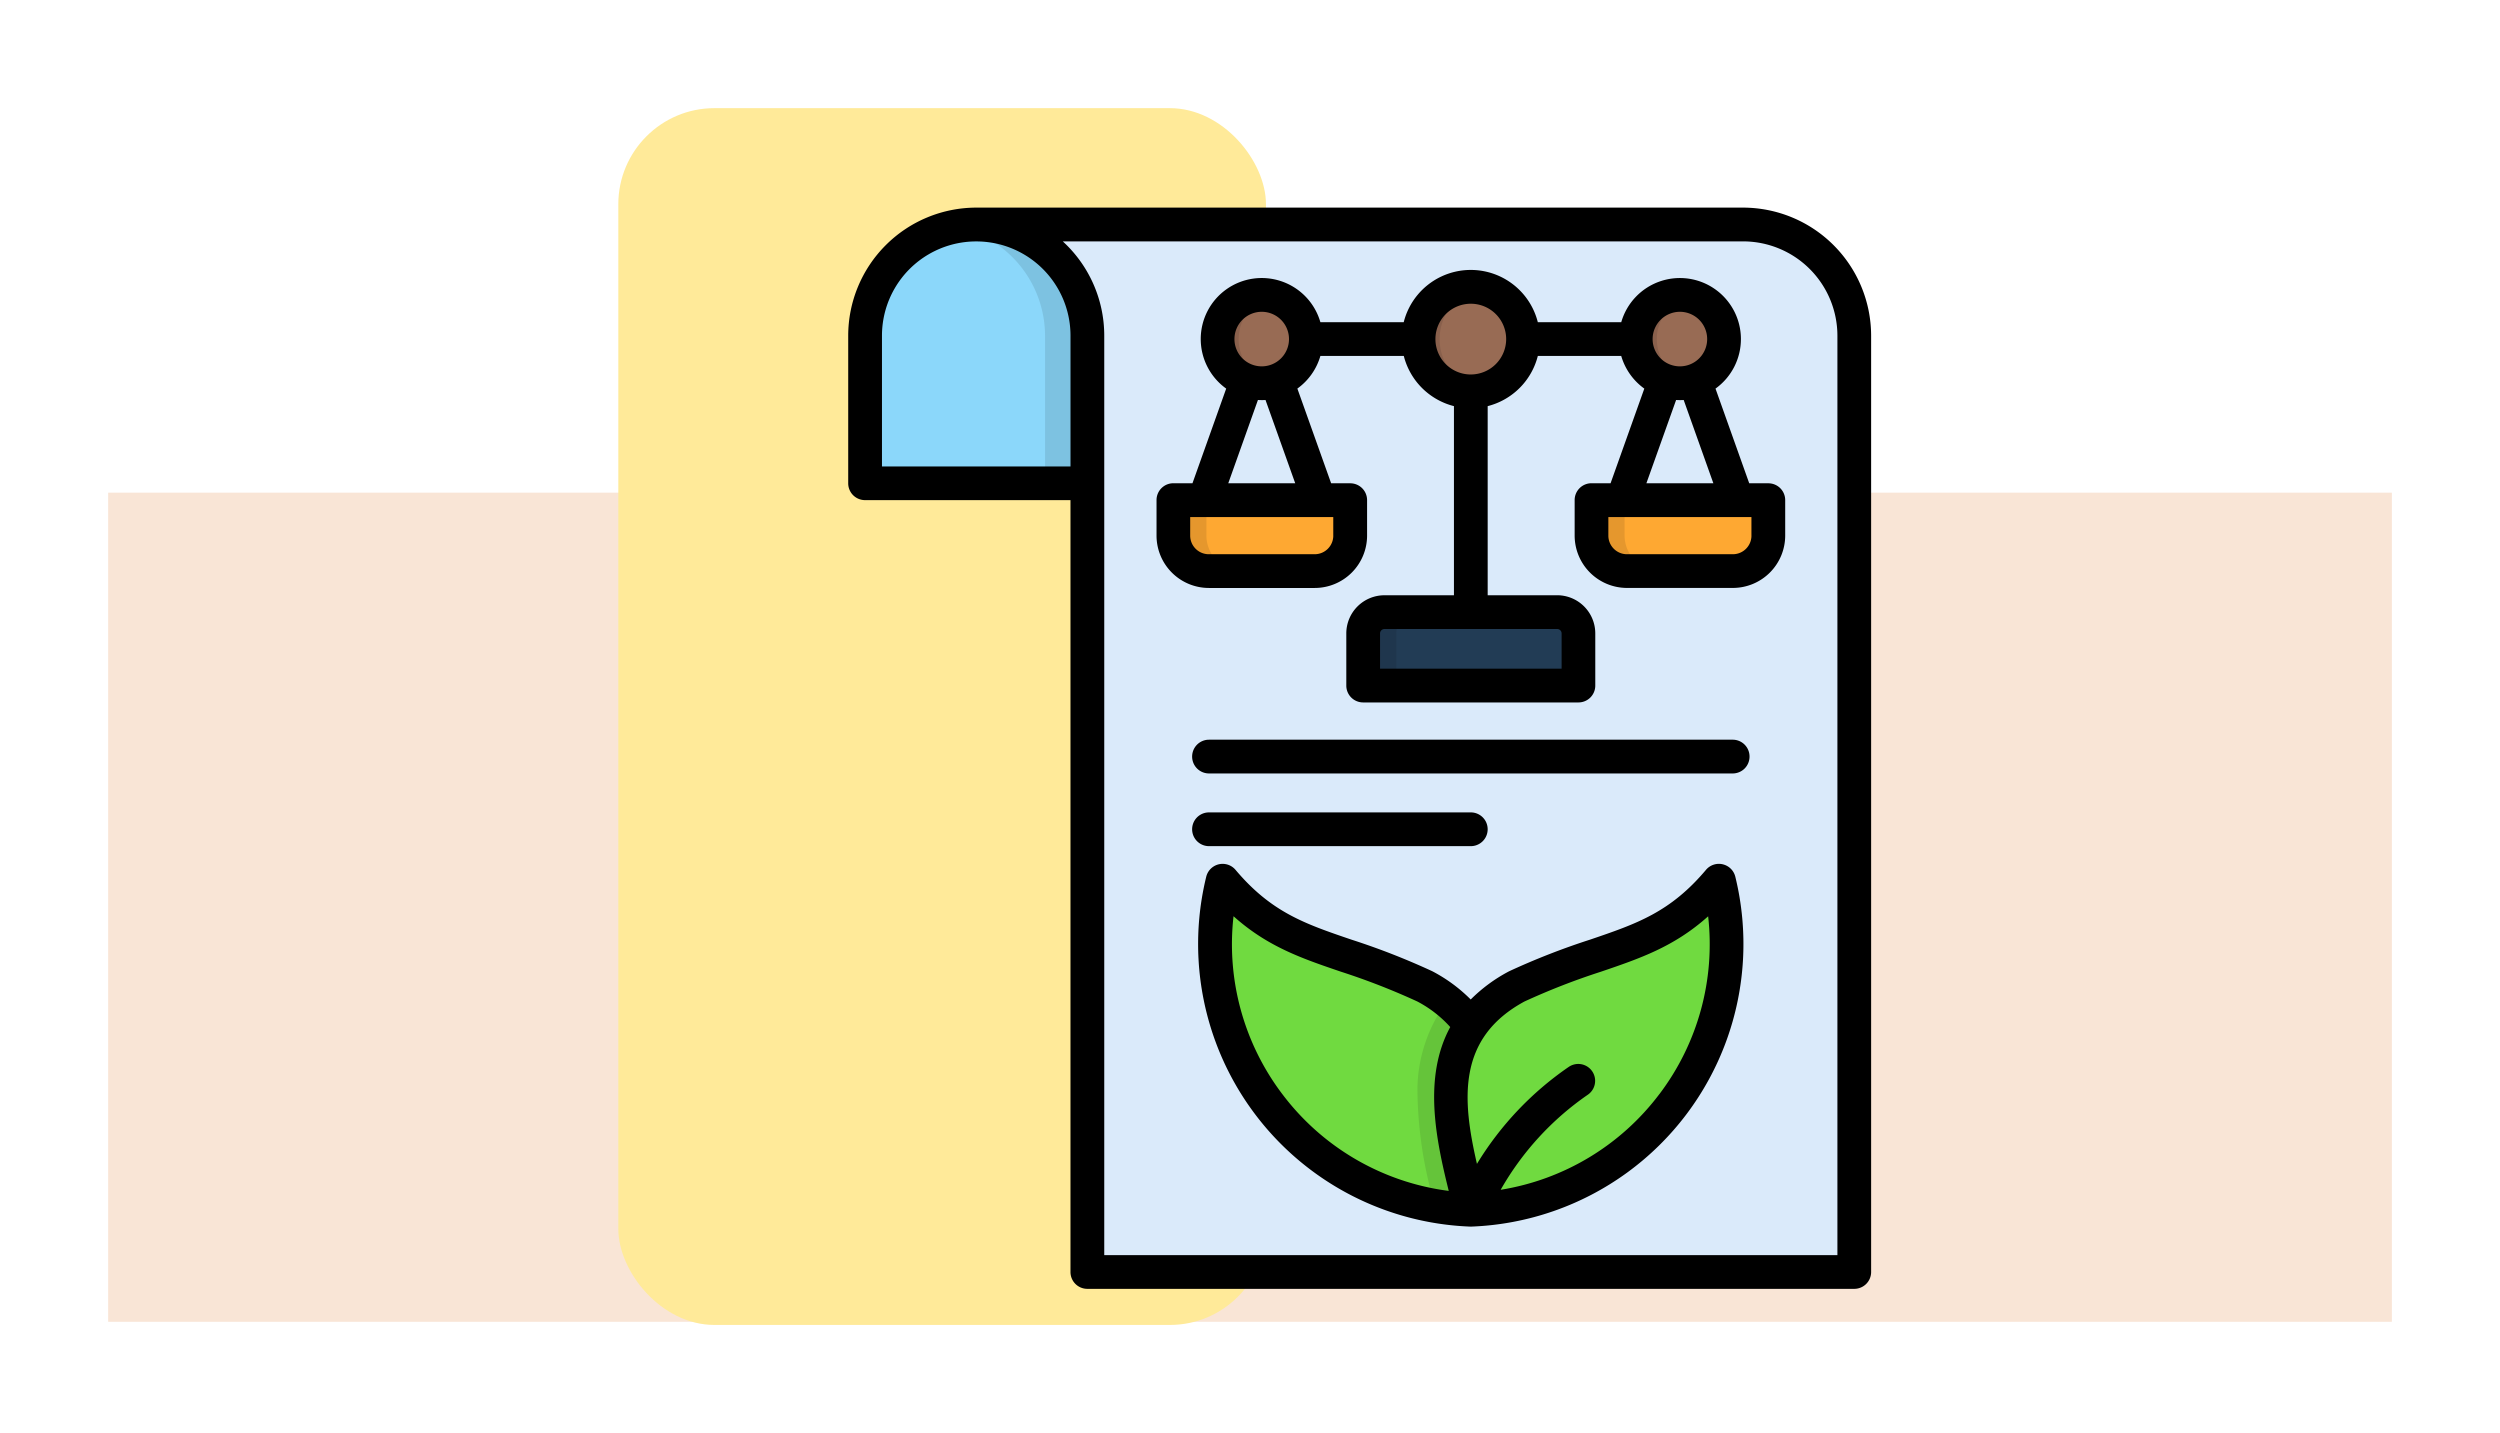 <svg xmlns="http://www.w3.org/2000/svg" xmlns:xlink="http://www.w3.org/1999/xlink" width="208.051" height="119.263" viewBox="0 0 208.051 119.263">
  <defs>
    <filter id="influencer-their-pet-creating-content-online-spaces-social-media" x="0" y="32" width="208.051" height="87" filterUnits="userSpaceOnUse">
      <feOffset dy="3" input="SourceAlpha"/>
      <feGaussianBlur stdDeviation="3" result="blur"/>
      <feFlood flood-opacity="0.161"/>
      <feComposite operator="in" in2="blur"/>
      <feComposite in="SourceGraphic"/>
    </filter>
    <filter id="Rectángulo_401593" x="42.457" y="0" width="71.898" height="119.263" filterUnits="userSpaceOnUse">
      <feOffset dy="3" input="SourceAlpha"/>
      <feGaussianBlur stdDeviation="3" result="blur-2"/>
      <feFlood flood-opacity="0.161"/>
      <feComposite operator="in" in2="blur-2"/>
      <feComposite in="SourceGraphic"/>
    </filter>
  </defs>
  <g id="Grupo_1182682" data-name="Grupo 1182682" transform="translate(-1220.949 -2117)">
    <g transform="matrix(1, 0, 0, 1, 1220.95, 2117)" filter="url(#influencer-their-pet-creating-content-online-spaces-social-media)">
      <path id="influencer-their-pet-creating-content-online-spaces-social-media-2" data-name="influencer-their-pet-creating-content-online-spaces-social-media" d="M0,0H190.051V69H0Z" transform="translate(9 38)" fill="#f9e5d6"/>
    </g>
    <g id="Grupo_1182090" data-name="Grupo 1182090" transform="translate(1031.625 -3625)">
      <g transform="matrix(1, 0, 0, 1, 189.32, 5742)" filter="url(#Rectángulo_401593)">
        <rect id="Rectángulo_401593-2" data-name="Rectángulo 401593" width="53.898" height="101.263" rx="8" transform="translate(51.46 6)" fill="#ffea99"/>
      </g>
    </g>
    <g id="environmental-regulations_18780449_3_" data-name="environmental-regulations_18780449 (3)" transform="translate(1277.727 2134.278)">
      <g id="Grupo_1198360" data-name="Grupo 1198360" transform="translate(15.218 1.408)">
        <path id="Trazado_916752" data-name="Trazado 916752" d="M58.943,8.01H31.07a9.273,9.273,0,0,0-9.25,9.246V29.543H58.945V8.01Z" transform="translate(-21.82 -8.01)" fill="#8bd7fa" fill-rule="evenodd"/>
        <path id="Trazado_916753" data-name="Trazado 916753" d="M138.264,8.01a9.271,9.271,0,0,1,9.246,9.246V95.181H83.686V17.256A9.271,9.271,0,0,0,74.44,8.01Z" transform="translate(-65.192 -8.01)" fill="#daeafa" fill-rule="evenodd"/>
        <path id="Trazado_916754" data-name="Trazado 916754" d="M259.4,191.53h14.385a1.777,1.777,0,0,1,1.77,1.77v4.343H257.63V193.3A1.78,1.78,0,0,1,259.4,191.53Z" transform="translate(-216.185 -159.276)" fill="#223c55" fill-rule="evenodd"/>
        <path id="Trazado_916755" data-name="Trazado 916755" d="M288.228,37.51a4.35,4.35,0,1,1-4.348,4.348A4.352,4.352,0,0,1,288.228,37.51Z" transform="translate(-237.822 -32.325)" fill="#986b54" fill-rule="evenodd"/>
        <path id="Trazado_916756" data-name="Trazado 916756" d="M188.172,318.73A22.124,22.124,0,0,0,208.815,346.1c1.524-6.229,4.125-14.308-3.824-18.588C197.54,323.992,193,324.456,188.172,318.73Z" transform="translate(-158.41 -264.12)" fill="#70da40" fill-rule="evenodd"/>
        <path id="Trazado_916757" data-name="Trazado 916757" d="M284.719,392.715a22.809,22.809,0,0,0,2.974.315c1.388-5.682,3.675-12.9-1.963-17.37a12.5,12.5,0,0,0-2.48,7.215A34.462,34.462,0,0,0,284.719,392.715Z" transform="translate(-237.287 -311.044)" fill="#65c43a" fill-rule="evenodd"/>
        <path id="Trazado_916758" data-name="Trazado 916758" d="M321.526,318.73A22.123,22.123,0,0,1,300.879,346.1c-1.519-6.229-4.125-14.308,3.83-18.588C312.159,323.992,316.695,324.456,321.526,318.73Z" transform="translate(-250.47 -264.12)" fill="#70da40" fill-rule="evenodd"/>
        <path id="Trazado_916759" data-name="Trazado 916759" d="M307.8,417.468c-.533.058-1.063.1-1.6.121-.165-.677-.343-1.373-.517-2.09a34,34,0,0,1,3.294-4.807,25.346,25.346,0,0,1,5.392-5.005,1.4,1.4,0,0,1,1.547,2.341,22.391,22.391,0,0,0-4.773,4.445A31.315,31.315,0,0,0,307.8,417.468Z" transform="translate(-255.79 -335.603)" fill="#70da40" fill-rule="evenodd"/>
        <path id="Trazado_916760" data-name="Trazado 916760" d="M390.415,41.33a3.675,3.675,0,1,1-3.675,3.675A3.675,3.675,0,0,1,390.415,41.33Z" transform="translate(-322.604 -35.474)" fill="#986b54" fill-rule="evenodd"/>
        <path id="Trazado_916761" data-name="Trazado 916761" d="M192.4,41.33a3.675,3.675,0,1,1-3.675,3.675A3.676,3.676,0,0,1,192.4,41.33Z" transform="translate(-159.387 -35.474)" fill="#986b54" fill-rule="evenodd"/>
        <path id="Trazado_916762" data-name="Trazado 916762" d="M380.476,138.51H365.76v2.949a2.964,2.964,0,0,0,2.954,2.954h8.811a2.962,2.962,0,0,0,2.949-2.954V138.51Z" transform="translate(-305.311 -115.574)" fill="#fea832" fill-rule="evenodd"/>
        <path id="Trazado_916763" data-name="Trazado 916763" d="M182.486,138.51H167.77v2.949a2.96,2.96,0,0,0,2.949,2.954h8.811a2.964,2.964,0,0,0,2.954-2.954V138.51Z" transform="translate(-142.119 -115.574)" fill="#fea832" fill-rule="evenodd"/>
        <path id="Trazado_916764" data-name="Trazado 916764" d="M71.907,17.256V29.543h3.52V17.256a9.268,9.268,0,0,0-9.2-9.246h-.044a9.22,9.22,0,0,0-1.761.169A9.284,9.284,0,0,1,71.907,17.256Z" transform="translate(-56.933 -8.01)" fill="#7dc2e1" fill-rule="evenodd"/>
        <path id="Trazado_916765" data-name="Trazado 916765" d="M170.522,140.067V138.52H167.77v2.949a2.96,2.96,0,0,0,2.949,2.954h2.756a2.964,2.964,0,0,1-2.954-2.954v-1.4Z" transform="translate(-142.119 -115.582)" fill="#e5972d" fill-rule="evenodd"/>
        <path id="Trazado_916766" data-name="Trazado 916766" d="M365.77,138.51v2.949a2.964,2.964,0,0,0,2.954,2.954h2.752a2.964,2.964,0,0,1-2.954-2.954V138.51H365.77Z" transform="translate(-305.319 -115.574)" fill="#e5972d" fill-rule="evenodd"/>
        <path id="Trazado_916767" data-name="Trazado 916767" d="M260.4,197.643V193.3a1.774,1.774,0,0,1,1.77-1.77H259.41a1.777,1.777,0,0,0-1.77,1.77v4.343Z" transform="translate(-216.194 -159.276)" fill="#1f364d" fill-rule="evenodd"/>
        <path id="Trazado_916768" data-name="Trazado 916768" d="M190.466,45a3.675,3.675,0,0,1,2.794-3.57,3.674,3.674,0,1,0-.874,7.243,3.422,3.422,0,0,0,.875-.107,3.67,3.67,0,0,1-2.8-3.566Z" transform="translate(-159.378 -35.466)" fill="#89604c" fill-rule="evenodd"/>
        <path id="Trazado_916769" data-name="Trazado 916769" d="M288.236,37.51a4.344,4.344,0,0,0-4.114,2.94,4.347,4.347,0,0,0,5,5.67,4.319,4.319,0,0,1-2.283-1.267,4.467,4.467,0,0,1-.963-1.585,4.348,4.348,0,0,1,3.244-5.668A4.17,4.17,0,0,0,288.236,37.51Z" transform="translate(-237.83 -32.325)" fill="#89604c" fill-rule="evenodd"/>
        <path id="Trazado_916770" data-name="Trazado 916770" d="M387.006,43.6a3.676,3.676,0,0,0,3.4,5.083,3.441,3.441,0,0,0,.875-.107,3.675,3.675,0,0,1-2.8-3.568,3.6,3.6,0,0,1,.281-1.408,3.67,3.67,0,0,1,2.519-2.162,3.67,3.67,0,0,0-4.273,2.162Z" transform="translate(-322.595 -35.474)" fill="#89604c" fill-rule="evenodd"/>
      </g>
      <path id="Trazado_916771" data-name="Trazado 916771" d="M88.286,0H24.466A10.669,10.669,0,0,0,13.81,10.658V22.943a1.4,1.4,0,0,0,1.4,1.4H32.308V88.58a1.4,1.4,0,0,0,1.4,1.4H97.538a1.4,1.4,0,0,0,1.4-1.4V10.658A10.669,10.669,0,0,0,88.286,0ZM16.62,21.539V10.658a7.845,7.845,0,1,1,15.69,0V21.539ZM96.132,87.176H35.118V10.658A10.637,10.637,0,0,0,31.667,2.81H88.286a7.855,7.855,0,0,1,7.846,7.847ZM90.383,22.938H88.792l-2.805-7.876a5.078,5.078,0,1,0-7.844-5.526H71.2a5.754,5.754,0,0,0-11.16,0H53.105a5.077,5.077,0,1,0-7.839,5.526L42.46,22.938H40.869a1.4,1.4,0,0,0-1.4,1.4V27.3a4.361,4.361,0,0,0,4.359,4.353h8.809A4.36,4.36,0,0,0,56.991,27.3V24.342a1.4,1.4,0,0,0-1.4-1.4H54L51.189,15.06a5.082,5.082,0,0,0,1.916-2.715h6.941a5.777,5.777,0,0,0,4.174,4.176V32.26H58.436a3.177,3.177,0,0,0-3.174,3.174v4.345a1.4,1.4,0,0,0,1.4,1.4h17.92a1.4,1.4,0,0,0,1.4-1.4V35.432a3.177,3.177,0,0,0-3.174-3.174H67.027V16.521A5.771,5.771,0,0,0,71.2,12.345h6.941a5.1,5.1,0,0,0,1.921,2.717l-2.807,7.876H75.665a1.4,1.4,0,0,0-1.4,1.4V27.3A4.361,4.361,0,0,0,78.62,31.65h8.809A4.36,4.36,0,0,0,91.787,27.3V24.342a1.4,1.4,0,0,0-1.4-1.4ZM73.18,35.432v2.939H58.07V35.432a.369.369,0,0,1,.364-.364H72.818A.368.368,0,0,1,73.18,35.432ZM83.024,8.67a2.27,2.27,0,1,1-2.271,2.273A2.275,2.275,0,0,1,83.024,8.67Zm-34.8,0a2.27,2.27,0,1,1-2.271,2.273A2.273,2.273,0,0,1,48.225,8.67ZM54.179,27.3a1.548,1.548,0,0,1-1.55,1.545H43.82A1.549,1.549,0,0,1,42.27,27.3v-1.55H54.177V27.3ZM51.01,22.938H45.439l2.469-6.93c.1.007.209.011.315.011s.211,0,.315-.011Zm14.612-9.051a2.944,2.944,0,1,1,2.944-2.944A2.947,2.947,0,0,1,65.622,13.886Zm17.087,2.121c.1.007.209.011.315.011s.211,0,.315-.011l2.469,6.93H80.236ZM88.979,27.3a1.548,1.548,0,0,1-1.55,1.545H78.62a1.549,1.549,0,0,1-1.55-1.545v-1.55H88.977V27.3Zm-.16,18.389a1.4,1.4,0,0,1-1.4,1.4H43.836a1.4,1.4,0,1,1,0-2.809H87.414A1.4,1.4,0,0,1,88.819,45.686ZM43.836,53.139a1.4,1.4,0,1,1,0-2.809H65.622a1.4,1.4,0,1,1,0,2.809Zm42.758,1.511a1.405,1.405,0,0,0-1.4.462c-2.983,3.54-5.781,4.491-9.656,5.81a59.492,59.492,0,0,0-6.691,2.613l-.065.032A13.15,13.15,0,0,0,65.615,65.9a12.987,12.987,0,0,0-3.157-2.331l-.063-.032A59.492,59.492,0,0,0,55.7,60.922c-3.874-1.318-6.673-2.271-9.656-5.81a1.405,1.405,0,0,0-2.439.573A23.536,23.536,0,0,0,65.566,84.8l.051,0h.058A23.534,23.534,0,0,0,87.636,55.686,1.4,1.4,0,0,0,86.594,54.651ZM49.926,73.761a20.657,20.657,0,0,1-4.049-14.79c2.83,2.538,5.7,3.513,8.925,4.612a57.394,57.394,0,0,1,6.361,2.478,9.816,9.816,0,0,1,2.749,2.132c-2.285,4.209-1.178,9.385-.125,13.637a20.645,20.645,0,0,1-13.86-8.069Zm31.4,0a20.647,20.647,0,0,1-13.218,7.976,24.017,24.017,0,0,1,7.236-7.9A1.4,1.4,0,1,0,73.788,71.5a26.466,26.466,0,0,0-7.654,8.081c-1.22-5.294-1.694-10.456,3.954-13.514a57.4,57.4,0,0,1,6.361-2.478c3.227-1.1,6.1-2.074,8.925-4.612a20.662,20.662,0,0,1-4.048,14.788Z"/>
    </g>
  </g>
</svg>
